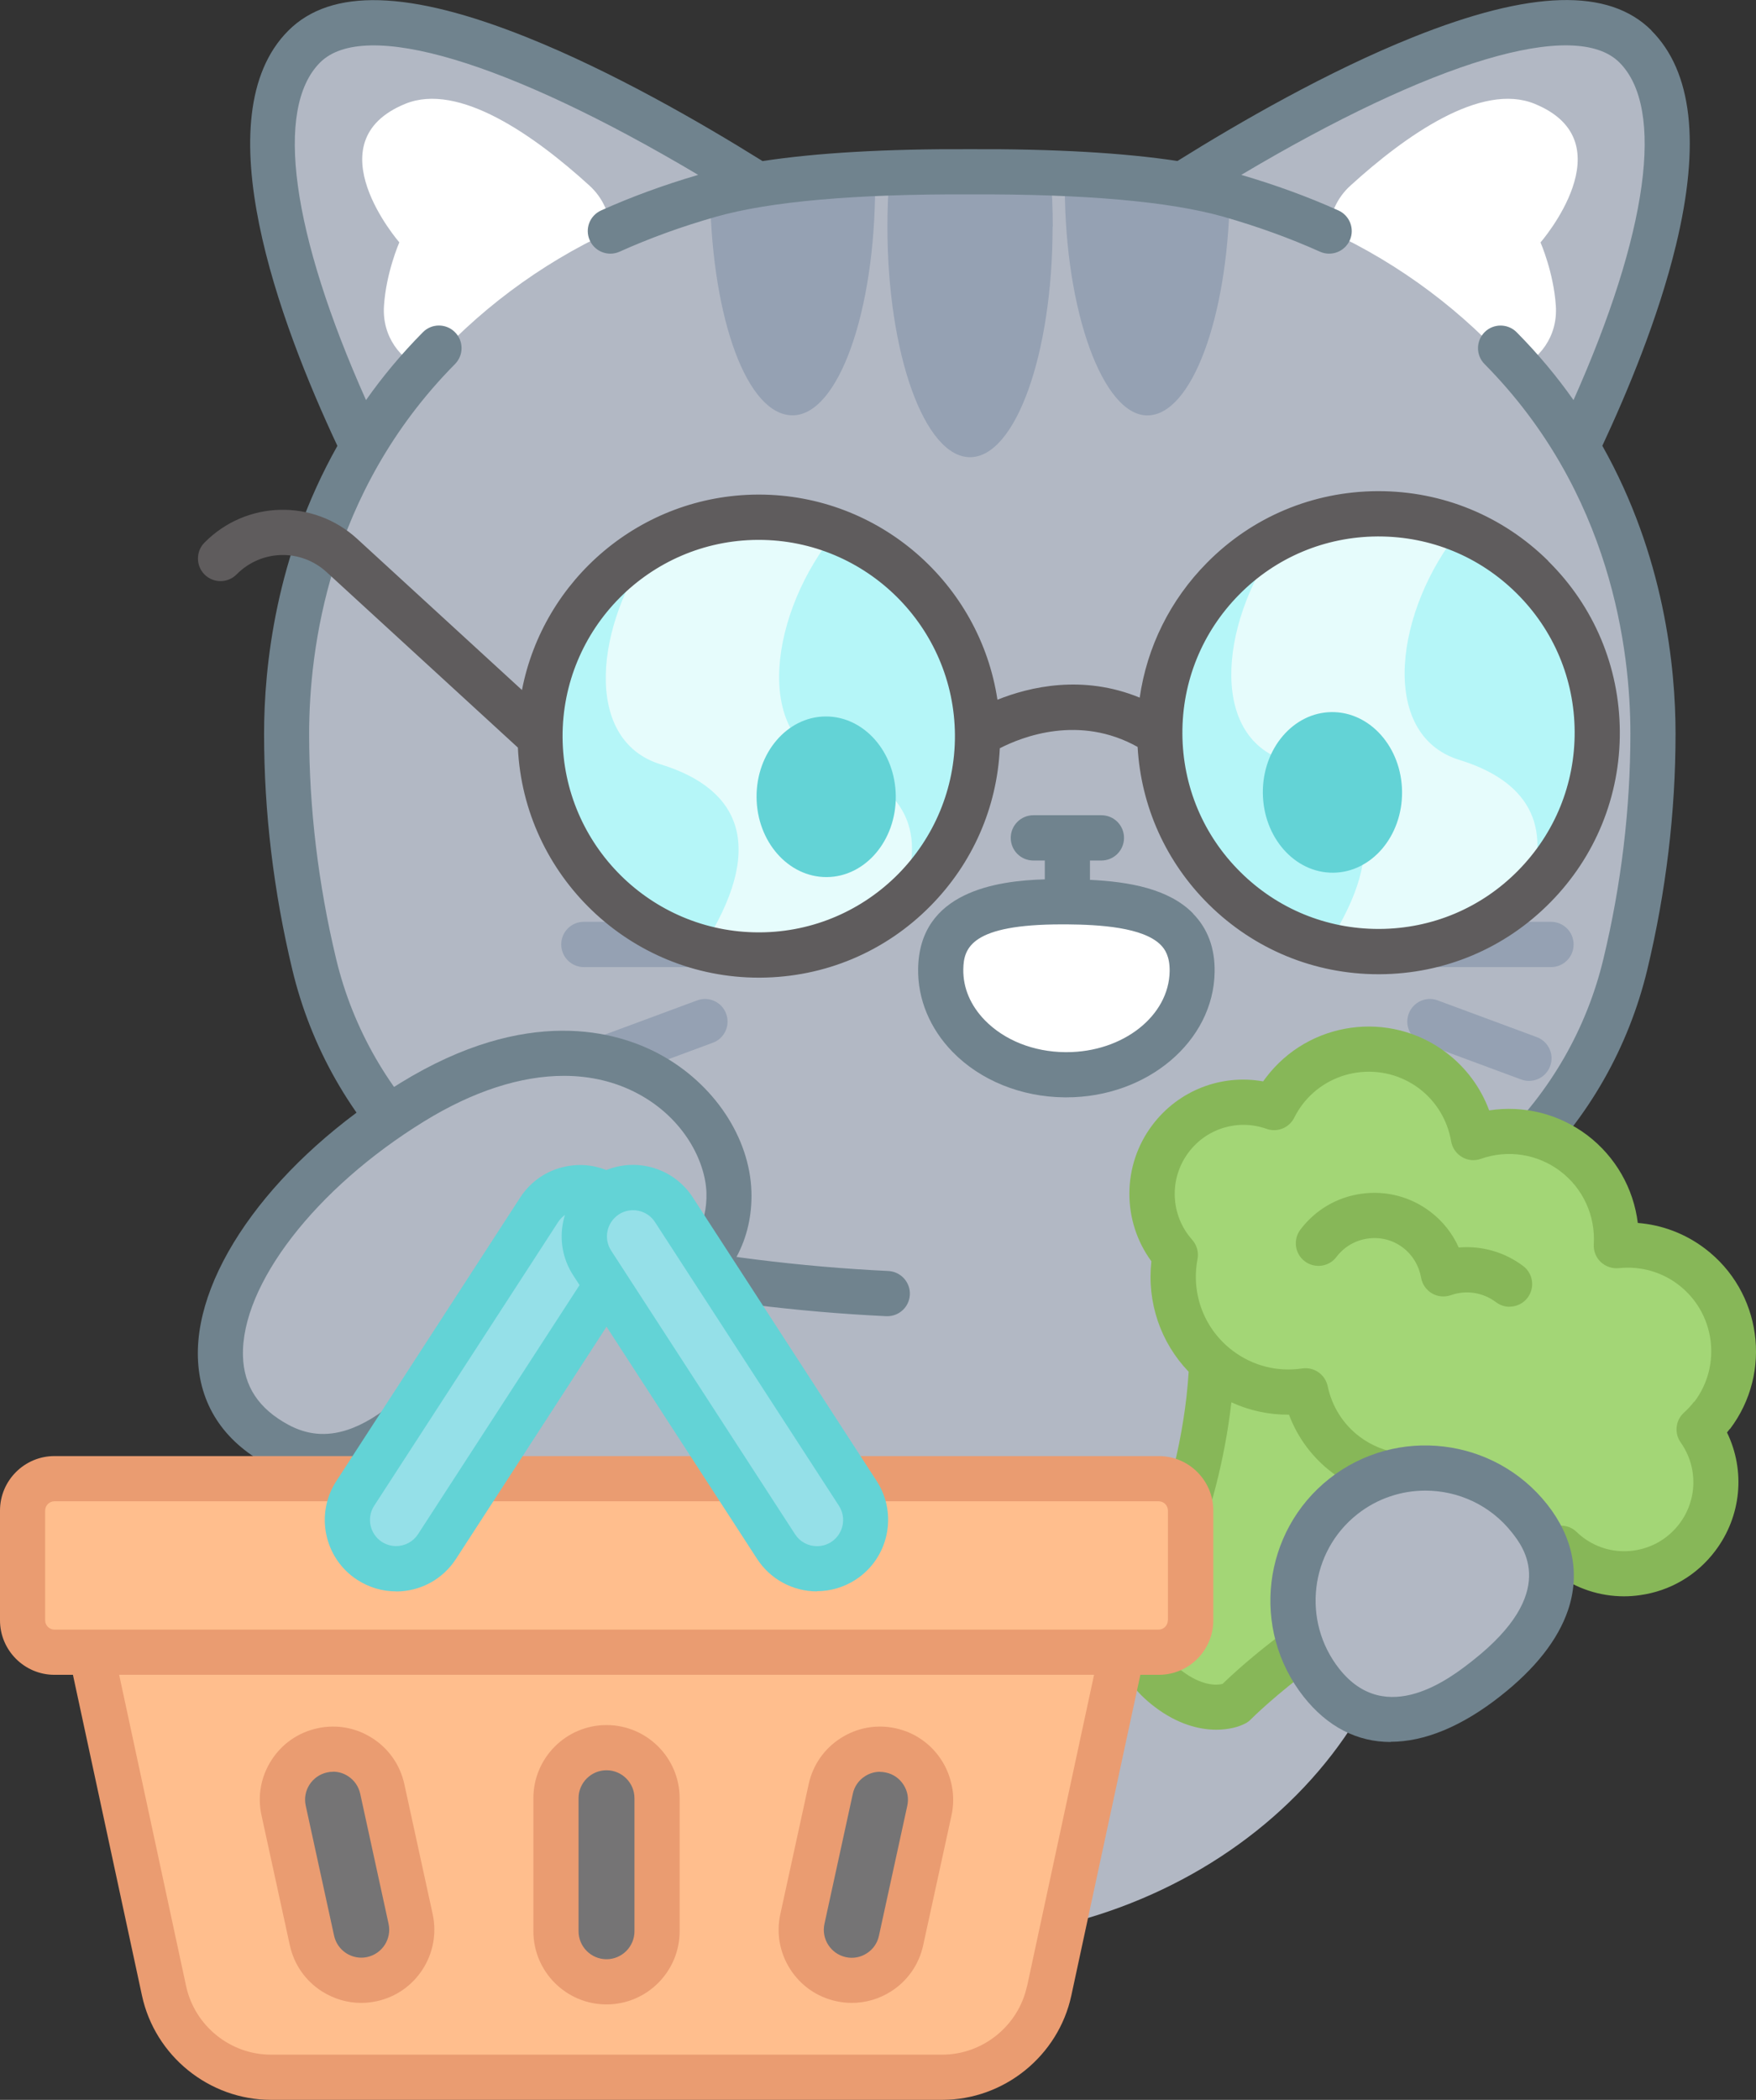 <?xml version="1.0" encoding="UTF-8"?>
<svg id="Capa_2" data-name="Capa 2" xmlns="http://www.w3.org/2000/svg" viewBox="0 0 184.66 220.69">
  <rect x="0" y="0" width="184.66" height="220.69" fill="#333333" stroke="none"/>
  <defs>
    <style>
      .cls-1 {
        fill: #b5f6f8;
      }

      .cls-2 {
        fill: #5f5c5d;
      }

      .cls-3 {
        fill: #fff;
      }

      .cls-4 {
        fill: #e6fcfc;
      }

      .cls-5 {
        fill: #63d3d6;
      }

      .cls-6 {
        fill: #95a1b3;
      }

      .cls-7 {
        fill: #ea9c71;
      }

      .cls-8 {
        fill: #757475;
      }

      .cls-9 {
        fill: #b2b8c4;
      }

      .cls-10 {
        fill: #ffbe8d;
      }

      .cls-11 {
        fill: #70838e;
      }

      .cls-12 {
        fill: #a3d676;
      }

      .cls-13 {
        fill: #87b758;
      }

      .cls-14 {
        fill: #95e0e8;
      }
    </style>
  </defs>
  <g id="OBJECTS">
    <g>
      <g>
        <path class="cls-9" d="M172,4.89c-8.53-8.53-35.71,6.99-47.68,14.51-5.92-.99-13.57-1.39-22.32-1.35-8.75-.04-16.4.37-22.32,1.35-11.97-7.53-39.15-23.04-47.68-14.51-8.47,8.47,1.2,31.72,6.17,42.07-5.87,9.92-8.02,20.78-8.02,30.13,0,8.09.96,16.17,2.9,24.24,3.33,13.89,13.4,24.93,26.62,29.57-7.59,7.74-12.18,17.79-12.18,28.79,0,24.44,22.66,44.24,50.6,44.24s50.6-19.81,50.6-44.24c0-10.22-3.97-19.63-10.62-27.12.25-.05.49-.09.74-.14,15.89-3.22,28.35-15.33,32.14-31.09,1.94-8.08,2.9-16.16,2.9-24.24,0-9.35-2.14-20.21-8.01-30.13,4.95-10.35,14.63-33.61,6.16-42.08Z"/>
        <g>
          <path class="cls-6" d="M110.69,23.82c0,13.39-3.9,24.23-8.68,24.23s-8.69-10.85-8.69-24.23c0-1.83.07-3.62.22-5.33,5.65-.26,11.3-.26,16.95,0,.14,1.71.22,3.5.22,5.32Z"/>
          <g>
            <path class="cls-6" d="M92.03,19.42c0,13.38-3.89,24.23-8.68,24.23s-8.41-10.1-8.67-22.81c2.98-.78,6.07-1.33,9.23-1.65,2.71-.27,5.41-.48,8.12-.63.01.29.01.56.01.85Z"/>
            <path class="cls-6" d="M129.32,20.74c-.25,12.76-4.04,22.92-8.67,22.92s-8.68-10.86-8.68-24.23c0-.29,0-.56.01-.85,3.11.16,6.22.42,9.33.75,2.74.29,5.41.77,8.02,1.41Z"/>
          </g>
        </g>
        <path class="cls-3" d="M162,25.48s1.38,3.14,1.61,6.65c.22,3.25-1.74,5.73-4.31,6.77-5.38-6.12-12.02-11.12-19.53-14.6.07-1.76.81-3.5,2.25-4.8,5.76-5.24,13.73-10.89,19.36-8.59,9.82,4.01.62,14.57.62,14.57Z"/>
        <path class="cls-3" d="M41.99,25.48s-1.38,3.14-1.61,6.65c-.22,3.25,1.74,5.73,4.31,6.77,5.38-6.12,12.02-11.12,19.53-14.6-.07-1.76-.81-3.5-2.24-4.8-5.76-5.24-13.73-10.89-19.36-8.59-9.82,4.01-.62,14.57-.62,14.57Z"/>
        <path class="cls-11" d="M173.68,3.21c-4.5-4.5-12.71-4.26-25.11.71-8.99,3.6-18.29,8.97-24.75,13-5.68-.86-12.97-1.28-21.8-1.24-8.84-.04-16.14.38-21.83,1.25-6.48-4.04-15.79-9.41-24.76-13-12.4-4.97-20.61-5.21-25.11-.71-8.99,8.99-.91,30.71,5.16,43.64-6.51,11.56-7.71,23.26-7.71,30.25,0,8.25,1,16.59,2.97,24.8,1.96,8.18,6.18,15.58,12.19,21.4,6.02,5.83,13.55,9.79,21.79,11.46,9.45,1.91,19.03,3.11,28.48,3.56.04,0,.08,0,.11,0,1.26,0,2.31-.99,2.37-2.26.06-1.31-.95-2.42-2.26-2.49-9.21-.44-18.55-1.61-27.77-3.47-14.85-3.01-26.75-14.52-30.3-29.32-1.88-7.84-2.84-15.82-2.84-23.69,0-8.72,1.99-25.36,15.34-38.84.92-.93.92-2.44-.02-3.36-.93-.92-2.44-.92-3.36.02-2.29,2.31-4.27,4.7-5.98,7.13-7.83-17.53-9.66-30.65-4.83-35.48,4.65-4.65,19.67-.13,39.76,11.81-3.58,1.05-7.01,2.3-10.21,3.74-1.2.54-1.73,1.94-1.19,3.14.4.88,1.26,1.4,2.17,1.4.33,0,.66-.07.97-.21,3.16-1.42,6.57-2.66,10.14-3.67,5.68-1.61,14.66-2.4,26.69-2.35,12.02-.05,20.99.74,26.67,2.35,3.57,1.02,6.98,2.25,10.14,3.67,1.2.54,2.6,0,3.14-1.19.54-1.2,0-2.6-1.19-3.14-3.2-1.44-6.64-2.69-10.22-3.74,20.09-11.94,35.11-16.47,39.77-11.81,4.82,4.82,2.99,17.94-4.83,35.48-1.71-2.43-3.69-4.82-5.98-7.13-.92-.93-2.43-.94-3.36-.02-.93.92-.94,2.43-.02,3.36,13.35,13.48,15.34,30.12,15.34,38.84,0,7.87-.95,15.85-2.84,23.69-3.55,14.8-15.44,26.31-30.3,29.32-1.29.26-2.12,1.51-1.86,2.8.23,1.13,1.22,1.9,2.33,1.9.16,0,.32-.02.47-.05,8.23-1.67,15.77-5.63,21.79-11.46,6.01-5.82,10.22-13.22,12.19-21.4,1.97-8.21,2.97-16.55,2.97-24.8,0-6.99-1.19-18.69-7.7-30.25,2.6-5.56,5.88-13.39,7.74-21.07,2.59-10.68,1.72-18.27-2.58-22.57Z"/>
        <g>
          <g>
            <path class="cls-6" d="M163.1,101.64h-12.74c-1.31,0-2.38-1.06-2.38-2.38s1.06-2.38,2.38-2.38h12.74c1.31,0,2.38,1.06,2.38,2.38s-1.06,2.38-2.38,2.38Z"/>
            <path class="cls-6" d="M160.78,113.6c-.27,0-.55-.05-.82-.15l-10.42-3.86c-1.23-.46-1.86-1.82-1.4-3.05.46-1.23,1.82-1.86,3.05-1.4l10.42,3.86c1.23.46,1.86,1.82,1.4,3.05-.35.96-1.26,1.55-2.23,1.55Z"/>
          </g>
          <g>
            <path class="cls-6" d="M74.14,101.64h-12.74c-1.31,0-2.38-1.06-2.38-2.38s1.06-2.38,2.38-2.38h12.74c1.31,0,2.38,1.06,2.38,2.38s-1.06,2.38-2.38,2.38Z"/>
            <path class="cls-6" d="M63.72,113.6c-.97,0-1.87-.59-2.23-1.55-.46-1.23.17-2.6,1.4-3.05l10.42-3.86c1.23-.46,2.6.17,3.05,1.4.46,1.23-.17,2.6-1.4,3.05l-10.42,3.86c-.27.1-.55.15-.82.15Z"/>
          </g>
        </g>
        <g>
          <path class="cls-3" d="M125.36,102.1c-.01,1.06-.2,2.07-.55,3.03-.43,1.18-1.09,2.29-1.95,3.27-1.34,1.56-3.17,2.8-5.29,3.59-1.69.63-3.58.98-5.57.95-4.35-.04-8.18-1.82-10.55-4.54-1.25-1.43-2.09-3.12-2.4-4.94-.09-.53-.13-1.07-.12-1.63.02-1.43.37-2.58.97-3.51,1.2-1.79,3.39-2.72,6.15-3.18,1.85-.31,3.96-.39,6.2-.37,5.58.05,10.33.76,12.23,3.8.59.94.89,2.09.87,3.52Z"/>
          <path class="cls-11" d="M125.47,96.01c-2.54-2.6-6.71-3.34-10.85-3.54v-2.03h1.2c1.31,0,2.38-1.06,2.38-2.38s-1.06-2.38-2.38-2.38h-7.15c-1.31,0-2.38,1.06-2.38,2.38s1.06,2.38,2.38,2.38h1.2v1.98c-5.08.14-13.2,1.3-13.32,9.4-.05,3.19,1.24,6.29,3.62,8.73,2.92,3,7.22,4.74,11.79,4.78.06,0,.12,0,.18,0,8.51,0,15.49-5.89,15.59-13.19.04-2.49-.73-4.55-2.27-6.12ZM112.15,110.58s-.09,0-.14,0c-3.32-.03-6.39-1.25-8.44-3.35-1.51-1.55-2.3-3.4-2.27-5.35h0c.03-2.29.87-4.73,10.36-4.73.19,0,.37,0,.57,0,3.35.03,8.01.29,9.85,2.18.4.41.94,1.15.92,2.74-.07,4.71-4.92,8.51-10.84,8.51Z"/>
        </g>
        <g>
          <g>
            <path class="cls-1" d="M102.79,77.24c.04,7.15-3.19,13.57-8.29,17.81-3.96,3.3-9.03,5.29-14.58,5.32-2.1.01-4.14-.26-6.07-.78-9.78-2.6-17.01-11.49-17.07-22.1-.05-8.73,4.78-16.35,11.93-20.29h.01c3.25-1.8,6.97-2.82,10.93-2.84,2.92-.02,5.7.51,8.28,1.5,8.64,3.26,14.8,11.6,14.86,21.38Z"/>
            <path class="cls-1" d="M167.96,76.87c.04,6.69-2.79,12.74-7.33,16.96-4.07,3.81-9.53,6.14-15.55,6.17-1.9.01-3.75-.22-5.53-.63-10.05-2.42-17.54-11.44-17.6-22.24-.05-9.14,5.24-17.07,12.94-20.81,3-1.47,6.37-2.3,9.93-2.32,3.09-.02,6.04.57,8.73,1.68,8.4,3.38,14.35,11.59,14.4,21.2Z"/>
            <path class="cls-4" d="M160.63,93.84c-4.07,3.81-9.53,6.14-15.55,6.17-1.9.01-3.75-.22-5.53-.63,6.77-10.45,4.36-16.74-4.3-19.41-8.46-2.61-6.77-15.35-.36-23.65,3-1.47,6.37-2.3,9.93-2.32,3.09-.02,6.04.57,8.73,1.68-6.76,8.27-8.72,21.52-.07,24.19,7.03,2.17,9.94,6.74,7.14,13.98Z"/>
            <path class="cls-4" d="M94.5,95.05c-3.96,3.3-9.03,5.29-14.58,5.32-2.1.01-4.14-.26-6.07-.78,6.67-10.36,4.23-16.61-4.38-19.26-8.29-2.56-6.83-14.82-.76-23.12h.01c3.25-1.8,6.97-2.82,10.93-2.84,2.92-.02,5.7.51,8.28,1.5-6.89,8.26-8.95,21.68-.22,24.37,7.3,2.26,10.16,7.09,6.79,14.82Z"/>
            <path class="cls-2" d="M162.81,58.95c-4.79-4.73-11.12-7.33-17.84-7.33-.05,0-.1,0-.15,0-6.78.04-13.14,2.71-17.9,7.53-3.86,3.9-6.3,8.83-7.07,14.17-5.96-2.45-11.55-1.15-14.96.22-1.85-12.2-12.41-21.56-25.09-21.56-.05,0-.1,0-.14,0-12.29.07-22.52,8.91-24.77,20.54l-17.32-15.88c-4.61-4.23-11.67-4.06-16.07.39-.92.93-.91,2.44.02,3.36.93.92,2.44.91,3.36-.02,2.6-2.63,6.76-2.73,9.48-.23l20.1,18.43c.63,13.45,11.77,24.18,25.34,24.18.05,0,.1,0,.14,0,6.78-.04,13.14-2.71,17.9-7.53,4.44-4.49,7-10.33,7.3-16.58,2.35-1.21,8.36-3.57,14.49-.14.36,6.27,2.99,12.11,7.49,16.56,4.79,4.73,11.12,7.33,17.84,7.33.05,0,.1,0,.15,0,6.78-.04,13.14-2.71,17.9-7.53,4.77-4.82,7.37-11.21,7.33-17.99-.04-6.78-2.71-13.14-7.53-17.9ZM79.91,97.99s-.08,0-.12,0c-11.32,0-20.56-9.18-20.63-20.51-.06-11.38,9.14-20.68,20.51-20.74.04,0,.08,0,.12,0,11.32,0,20.56,9.18,20.63,20.51.06,11.38-9.14,20.68-20.51,20.74ZM159.63,91.51c-3.87,3.92-9.04,6.09-14.55,6.12-.04,0-.08,0-.12,0-5.47,0-10.61-2.11-14.5-5.96-3.92-3.87-6.09-9.04-6.12-14.55-.03-5.51,2.09-10.7,5.96-14.62,3.87-3.92,9.04-6.09,14.55-6.12.04,0,.08,0,.12,0,5.47,0,10.61,2.11,14.5,5.96,3.92,3.87,6.09,9.04,6.12,14.55.03,5.51-2.09,10.7-5.96,14.62Z"/>
          </g>
          <g>
            <path class="cls-5" d="M79.56,83.8c-.04-4.66,3.21-8.47,7.25-8.5,4.04-.03,7.35,3.72,7.39,8.38s-3.21,8.47-7.25,8.5c-4.04.03-7.35-3.72-7.39-8.38Z"/>
            <path class="cls-5" d="M132.8,83.34c-.04-4.66,3.21-8.47,7.25-8.5,4.04-.03,7.35,3.72,7.39,8.38.04,4.66-3.21,8.47-7.25,8.5-4.04.03-7.35-3.72-7.39-8.38Z"/>
          </g>
        </g>
      </g>
      <g>
        <path class="cls-12" d="M180.03,148.75c3.72-4.92,2.75-11.92-2.17-15.64-2.36-1.79-5.2-2.48-7.93-2.19.23-3.65-1.32-7.35-4.45-9.72-3.14-2.37-7.11-2.86-10.57-1.64-.46-2.7-1.9-5.25-4.26-7.03-4.92-3.72-11.92-2.75-15.64,2.17-.41.54-.76,1.12-1.06,1.71-3.85-1.36-8.28-.16-10.87,3.27-2.82,3.73-2.51,8.86.5,12.22-.78,4.09.57,8.44,3.84,11.34-.62,15.25-7.92,27.98-7.92,27.98,0,0-.71,3.23,3.36,6.31,4.07,3.08,6.99,1.52,6.99,1.52,0,0,10.72-10.95,25.74-15.53,2.85.78,5.9.49,8.54-.8.27.26.56.51.86.74,4.24,3.21,10.28,2.37,13.48-1.87,2.59-3.43,2.54-8.02.19-11.35.49-.45.94-.93,1.36-1.48Z"/>
        <path class="cls-13" d="M181.92,150.19c4.51-5.95,3.33-14.46-2.63-18.97-2.07-1.57-4.51-2.49-7.06-2.69-.45-3.64-2.34-6.96-5.31-9.22-2.98-2.25-6.69-3.17-10.32-2.61-.89-2.4-2.44-4.5-4.51-6.07-5.95-4.51-14.46-3.33-18.97,2.63-.1.13-.19.26-.29.39-4.39-.78-8.88.93-11.64,4.58-3.22,4.25-3.21,10.11-.11,14.33-.48,4.31.96,8.53,3.92,11.61-.87,14-7.48,25.73-7.55,25.85-.12.21-.21.44-.26.67-.38,1.75.08,5.56,4.25,8.71,2.4,1.82,4.67,2.39,6.47,2.39,1.33,0,2.4-.31,3.07-.67.21-.11.41-.26.57-.43.1-.1,10.21-10.27,24.11-14.72,2.65.59,5.44.43,8.06-.52,2.07,1.52,4.53,2.32,7.06,2.32.55,0,1.11-.04,1.67-.12,3.18-.44,5.99-2.09,7.92-4.65,2.76-3.65,3.19-8.44,1.24-12.45.1-.13.2-.25.3-.38ZM128.55,176.98c-.58.14-2.11.25-4.25-1.36-2.13-1.61-2.44-3.12-2.46-3.72,1.24-2.3,6.26-12.2,7.65-24.52,1.9.87,3.96,1.32,6.06,1.3.9,2.41,2.47,4.52,4.54,6.09,1.57,1.19,3.36,2.02,5.26,2.44.92,2.32,2.41,4.33,4.36,5.9-11.29,4.69-19.31,12.08-21.16,13.88ZM178.14,147.32c-.3.4-.65.78-1.07,1.16-.88.81-1.02,2.14-.33,3.12,1.83,2.59,1.77,6.03-.14,8.55-1.17,1.54-2.87,2.54-4.79,2.81-1.92.27-3.83-.23-5.37-1.4-.2-.15-.42-.34-.65-.56-.45-.44-1.05-.66-1.65-.66-.35,0-.71.08-1.04.24-3.33,1.62-7.23,1.25-10.17-.98-1.7-1.29-2.91-3.07-3.49-5.14-.26-.94-1.07-1.62-2.04-1.72-1.61-.17-3.14-.78-4.44-1.76-1.72-1.3-2.9-3.18-3.34-5.29-.26-1.23-1.43-2.05-2.67-1.87-2.62.39-5.22-.27-7.33-1.87-2.97-2.25-4.39-5.94-3.69-9.62.14-.73-.07-1.48-.56-2.03-2.3-2.57-2.46-6.44-.37-9.2,1.91-2.53,5.2-3.52,8.19-2.46,1.13.4,2.37-.1,2.91-1.17.26-.51.53-.95.83-1.35,2.92-3.87,8.45-4.63,12.32-1.71,1.78,1.35,2.97,3.32,3.35,5.54.12.69.53,1.29,1.14,1.65.6.36,1.33.43,1.99.19,2.84-1,5.96-.51,8.35,1.3,2.39,1.81,3.7,4.68,3.52,7.68-.04.7.22,1.38.73,1.86.51.48,1.2.72,1.9.65,2.24-.24,4.46.37,6.24,1.72,3.87,2.93,4.63,8.45,1.71,12.32Z"/>
        <path class="cls-13" d="M158.75,137.34c-.5,0-1-.16-1.43-.48-1.36-1.03-3.14-1.31-4.75-.74-.66.23-1.39.16-1.99-.19-.6-.36-1.02-.96-1.14-1.65-.22-1.26-.89-2.38-1.9-3.15-1.06-.81-2.38-1.15-3.7-.96-1.32.18-2.49.87-3.3,1.93-.79,1.05-2.28,1.25-3.33.46-1.05-.79-1.25-2.28-.46-3.33,1.57-2.08,3.86-3.42,6.43-3.77,2.58-.36,5.14.31,7.22,1.88,1.32,1,2.34,2.29,3,3.77,2.4-.21,4.81.47,6.78,1.95,1.05.79,1.25,2.28.46,3.33-.47.62-1.18.94-1.9.94Z"/>
      </g>
      <path class="cls-9" d="M54.17,134.19c12.17,6.56,22.76.59,22.48-8.88-.28-9.47-13.41-21.72-33.3-9.48-17.58,10.82-27.14,28.99-14.15,35.99,13,7,24.97-17.64,24.97-17.64Z"/>
      <path class="cls-11" d="M33.97,155.46c-2.02,0-3.99-.51-5.9-1.54-4.61-2.49-7.12-6.38-7.26-11.26-.27-9.25,8.29-20.84,21.29-28.84,13.36-8.22,22.82-5.42,27.27-3.02,5.69,3.07,9.48,8.74,9.65,14.45.15,4.94-2.15,9.24-6.3,11.8-4.79,2.96-11.21,3.03-17.53.29-2.51,4.51-9.03,14.83-17.23,17.48-1.35.43-2.68.65-3.99.65ZM59.29,113.07c-4.52,0-9.54,1.61-14.7,4.79-11.42,7.03-19.25,17.17-19.04,24.66.09,3.17,1.65,5.53,4.77,7.22,1.99,1.07,4,1.25,6.17.55,3.39-1.09,7.12-4.34,10.8-9.4,2.9-4,4.72-7.7,4.74-7.74.28-.58.79-1.02,1.41-1.22.61-.2,1.29-.14,1.86.17,5.48,2.95,11.06,3.29,14.94.9,2.66-1.64,4.14-4.42,4.05-7.62-.1-3.31-2.35-7.82-7.16-10.41-2.36-1.27-5-1.9-7.83-1.9Z"/>
      <g>
        <g>
          <path class="cls-10" d="M121.84,155.41H5.73c-1.85,0-3.35,1.5-3.35,3.35v11.53c0,1.85,1.5,3.35,3.35,3.35h3.86l7.66,35.59c1.14,5.3,5.83,9.08,11.24,9.08h70.59c5.42,0,10.1-3.78,11.24-9.08l7.66-35.59h3.86c1.85,0,3.35-1.5,3.35-3.35v-11.53c0-1.85-1.5-3.35-3.35-3.35Z"/>
          <path class="cls-7" d="M121.84,153.03H5.73c-3.16,0-5.73,2.57-5.73,5.73v11.53c0,3.16,2.57,5.73,5.73,5.73h1.94l7.26,33.71c1.37,6.35,7.07,10.96,13.57,10.96h70.59c6.49,0,12.2-4.61,13.57-10.96l7.26-33.71h1.94c3.16,0,5.73-2.57,5.73-5.73v-11.53c0-3.16-2.57-5.73-5.73-5.73ZM108,208.73c-.9,4.18-4.65,7.21-8.92,7.21H28.49c-4.27,0-8.02-3.03-8.92-7.21l-7.04-32.71h102.52l-7.04,32.71ZM122.81,170.29c0,.54-.44.98-.98.98H5.73c-.54,0-.98-.44-.98-.98v-11.53c0-.54.44-.98.98-.98h116.11c.54,0,.98.44.98.98v11.53Z"/>
          <g>
            <path class="cls-8" d="M63.78,208.28h0c-2.93,0-5.31-2.38-5.31-5.31v-13.98c0-2.93,2.38-5.31,5.31-5.31h0c2.93,0,5.31,2.38,5.31,5.31v13.98c0,2.93-2.38,5.31-5.31,5.31Z"/>
            <g>
              <path class="cls-8" d="M88.43,208h0c-2.87-.63-4.68-3.46-4.06-6.32l2.98-13.66c.63-2.87,3.46-4.68,6.32-4.06h0c2.87.63,4.68,3.46,4.06,6.32l-2.98,13.66c-.63,2.87-3.46,4.68-6.32,4.06Z"/>
              <path class="cls-8" d="M39.13,208h0c2.87-.63,4.68-3.46,4.06-6.32l-2.98-13.66c-.63-2.87-3.46-4.68-6.32-4.06h0c-2.87.63-4.68,3.46-4.06,6.32l2.98,13.66c.63,2.87,3.46,4.68,6.32,4.06Z"/>
            </g>
          </g>
          <g>
            <path class="cls-7" d="M63.78,210.66c-4.24,0-7.69-3.45-7.69-7.69v-13.98c0-4.24,3.45-7.69,7.69-7.69s7.69,3.45,7.69,7.69v13.98c0,4.24-3.45,7.69-7.69,7.69ZM63.78,186.05c-1.62,0-2.94,1.32-2.94,2.94v13.98c0,1.62,1.32,2.94,2.94,2.94s2.94-1.32,2.94-2.94v-13.98c0-1.62-1.32-2.94-2.94-2.94Z"/>
            <g>
              <path class="cls-7" d="M89.58,210.5c-.55,0-1.1-.06-1.65-.18-2.01-.44-3.72-1.63-4.83-3.36-1.11-1.73-1.48-3.78-1.04-5.79l2.98-13.66c.44-2.01,1.63-3.72,3.36-4.83,1.73-1.11,3.78-1.48,5.79-1.04,4.14.9,6.77,5.01,5.87,9.15l-2.98,13.66c-.44,2.01-1.63,3.72-3.36,4.83-1.25.8-2.68,1.22-4.14,1.22ZM92.54,186.21c-.56,0-1.1.16-1.58.47-.66.42-1.12,1.08-1.28,1.85l-2.98,13.66c-.35,1.58.66,3.15,2.24,3.5.76.17,1.55.03,2.21-.4.66-.42,1.12-1.08,1.28-1.85l2.98-13.66c.17-.77.03-1.55-.4-2.21-.42-.66-1.08-1.12-1.85-1.28-.21-.05-.42-.07-.63-.07Z"/>
              <path class="cls-7" d="M37.98,210.5c-1.46,0-2.88-.42-4.14-1.22-1.73-1.11-2.92-2.82-3.36-4.83l-2.98-13.66c-.44-2.01-.07-4.06,1.04-5.79,1.11-1.73,2.82-2.92,4.83-3.36,2.01-.44,4.06-.07,5.79,1.04,1.73,1.11,2.92,2.82,3.36,4.83l2.98,13.66c.9,4.14-1.73,8.25-5.87,9.15-.55.12-1.1.18-1.65.18ZM35.02,186.21c-.21,0-.42.02-.63.07-1.58.35-2.59,1.91-2.24,3.49l2.98,13.66c.17.77.62,1.42,1.28,1.85.66.42,1.45.57,2.21.4,1.58-.35,2.59-1.91,2.24-3.5l-2.98-13.66c-.17-.77-.62-1.42-1.28-1.85-.48-.31-1.02-.47-1.58-.47Z"/>
            </g>
          </g>
        </g>
        <g>
          <g>
            <path class="cls-14" d="M41.65,164.88c-.96,0-1.92-.27-2.78-.83-2.37-1.54-3.05-4.71-1.51-7.09l19.34-29.81c1.54-2.38,4.71-3.05,7.09-1.51,2.37,1.54,3.05,4.71,1.51,7.09l-19.34,29.81c-.98,1.51-2.63,2.34-4.3,2.34Z"/>
            <path class="cls-5" d="M41.65,167.25c-1.45,0-2.86-.42-4.08-1.21-3.47-2.25-4.46-6.9-2.21-10.37l19.34-29.81c1.09-1.68,2.77-2.84,4.73-3.25,1.96-.42,3.97-.05,5.65,1.05,3.47,2.25,4.46,6.9,2.21,10.37l-19.34,29.81c-1.39,2.14-3.74,3.42-6.3,3.42ZM61,127.19c-.19,0-.38.02-.58.06-.72.15-1.33.58-1.73,1.19l-19.34,29.81c-.83,1.27-.46,2.98.81,3.8.45.29.96.44,1.49.44.94,0,1.8-.47,2.31-1.25l19.34-29.81c.83-1.27.46-2.98-.81-3.8-.45-.29-.97-.45-1.49-.45Z"/>
          </g>
          <g>
            <path class="cls-14" d="M85.91,164.88c.96,0,1.92-.27,2.78-.83,2.37-1.54,3.05-4.71,1.51-7.09l-19.34-29.81c-1.54-2.38-4.71-3.05-7.09-1.51-2.37,1.54-3.05,4.71-1.51,7.09l19.34,29.81c.98,1.51,2.63,2.34,4.3,2.34Z"/>
            <path class="cls-5" d="M85.91,167.25c-2.55,0-4.91-1.28-6.3-3.42l-19.34-29.81c-2.25-3.47-1.26-8.12,2.21-10.38,1.68-1.09,3.68-1.46,5.64-1.05,1.96.42,3.64,1.57,4.73,3.25l19.34,29.81c2.25,3.47,1.26,8.12-2.21,10.37-1.22.79-2.63,1.21-4.08,1.21ZM66.57,127.19c-.53,0-1.04.15-1.49.44-1.27.83-1.64,2.53-.81,3.81l19.34,29.81c.51.79,1.37,1.25,2.31,1.25.53,0,1.04-.15,1.49-.44,1.27-.83,1.64-2.53.81-3.81l-19.34-29.81c-.4-.62-1.02-1.04-1.73-1.19-.19-.04-.39-.06-.58-.06Z"/>
          </g>
        </g>
      </g>
      <g>
        <path class="cls-9" d="M156.34,176.39c-6.05,4.76-12.62,6.5-17.38.45-4.76-6.05-3.72-14.81,2.33-19.57,6.05-4.76,14.81-3.72,19.57,2.33,4.76,6.05,1.53,12.03-4.52,16.79Z"/>
        <path class="cls-11" d="M146.24,183.08c-3.52,0-6.65-1.59-9.16-4.77-5.56-7.07-4.34-17.34,2.72-22.91,7.07-5.56,17.34-4.34,22.91,2.72,2.72,3.46,3.47,7.3,2.18,11.11-1.06,3.11-3.44,6.14-7.09,9.01h0c-4.08,3.22-8.02,4.82-11.56,4.82ZM149.89,156.66c-2.5,0-5.03.81-7.14,2.47-5.01,3.94-5.87,11.23-1.93,16.24,4.96,6.3,11.8.92,14.05-.85,9.08-7.15,5.35-11.9,4.12-13.46-2.28-2.89-5.67-4.4-9.1-4.4Z"/>
      </g>
    </g>
  </g>
</svg>